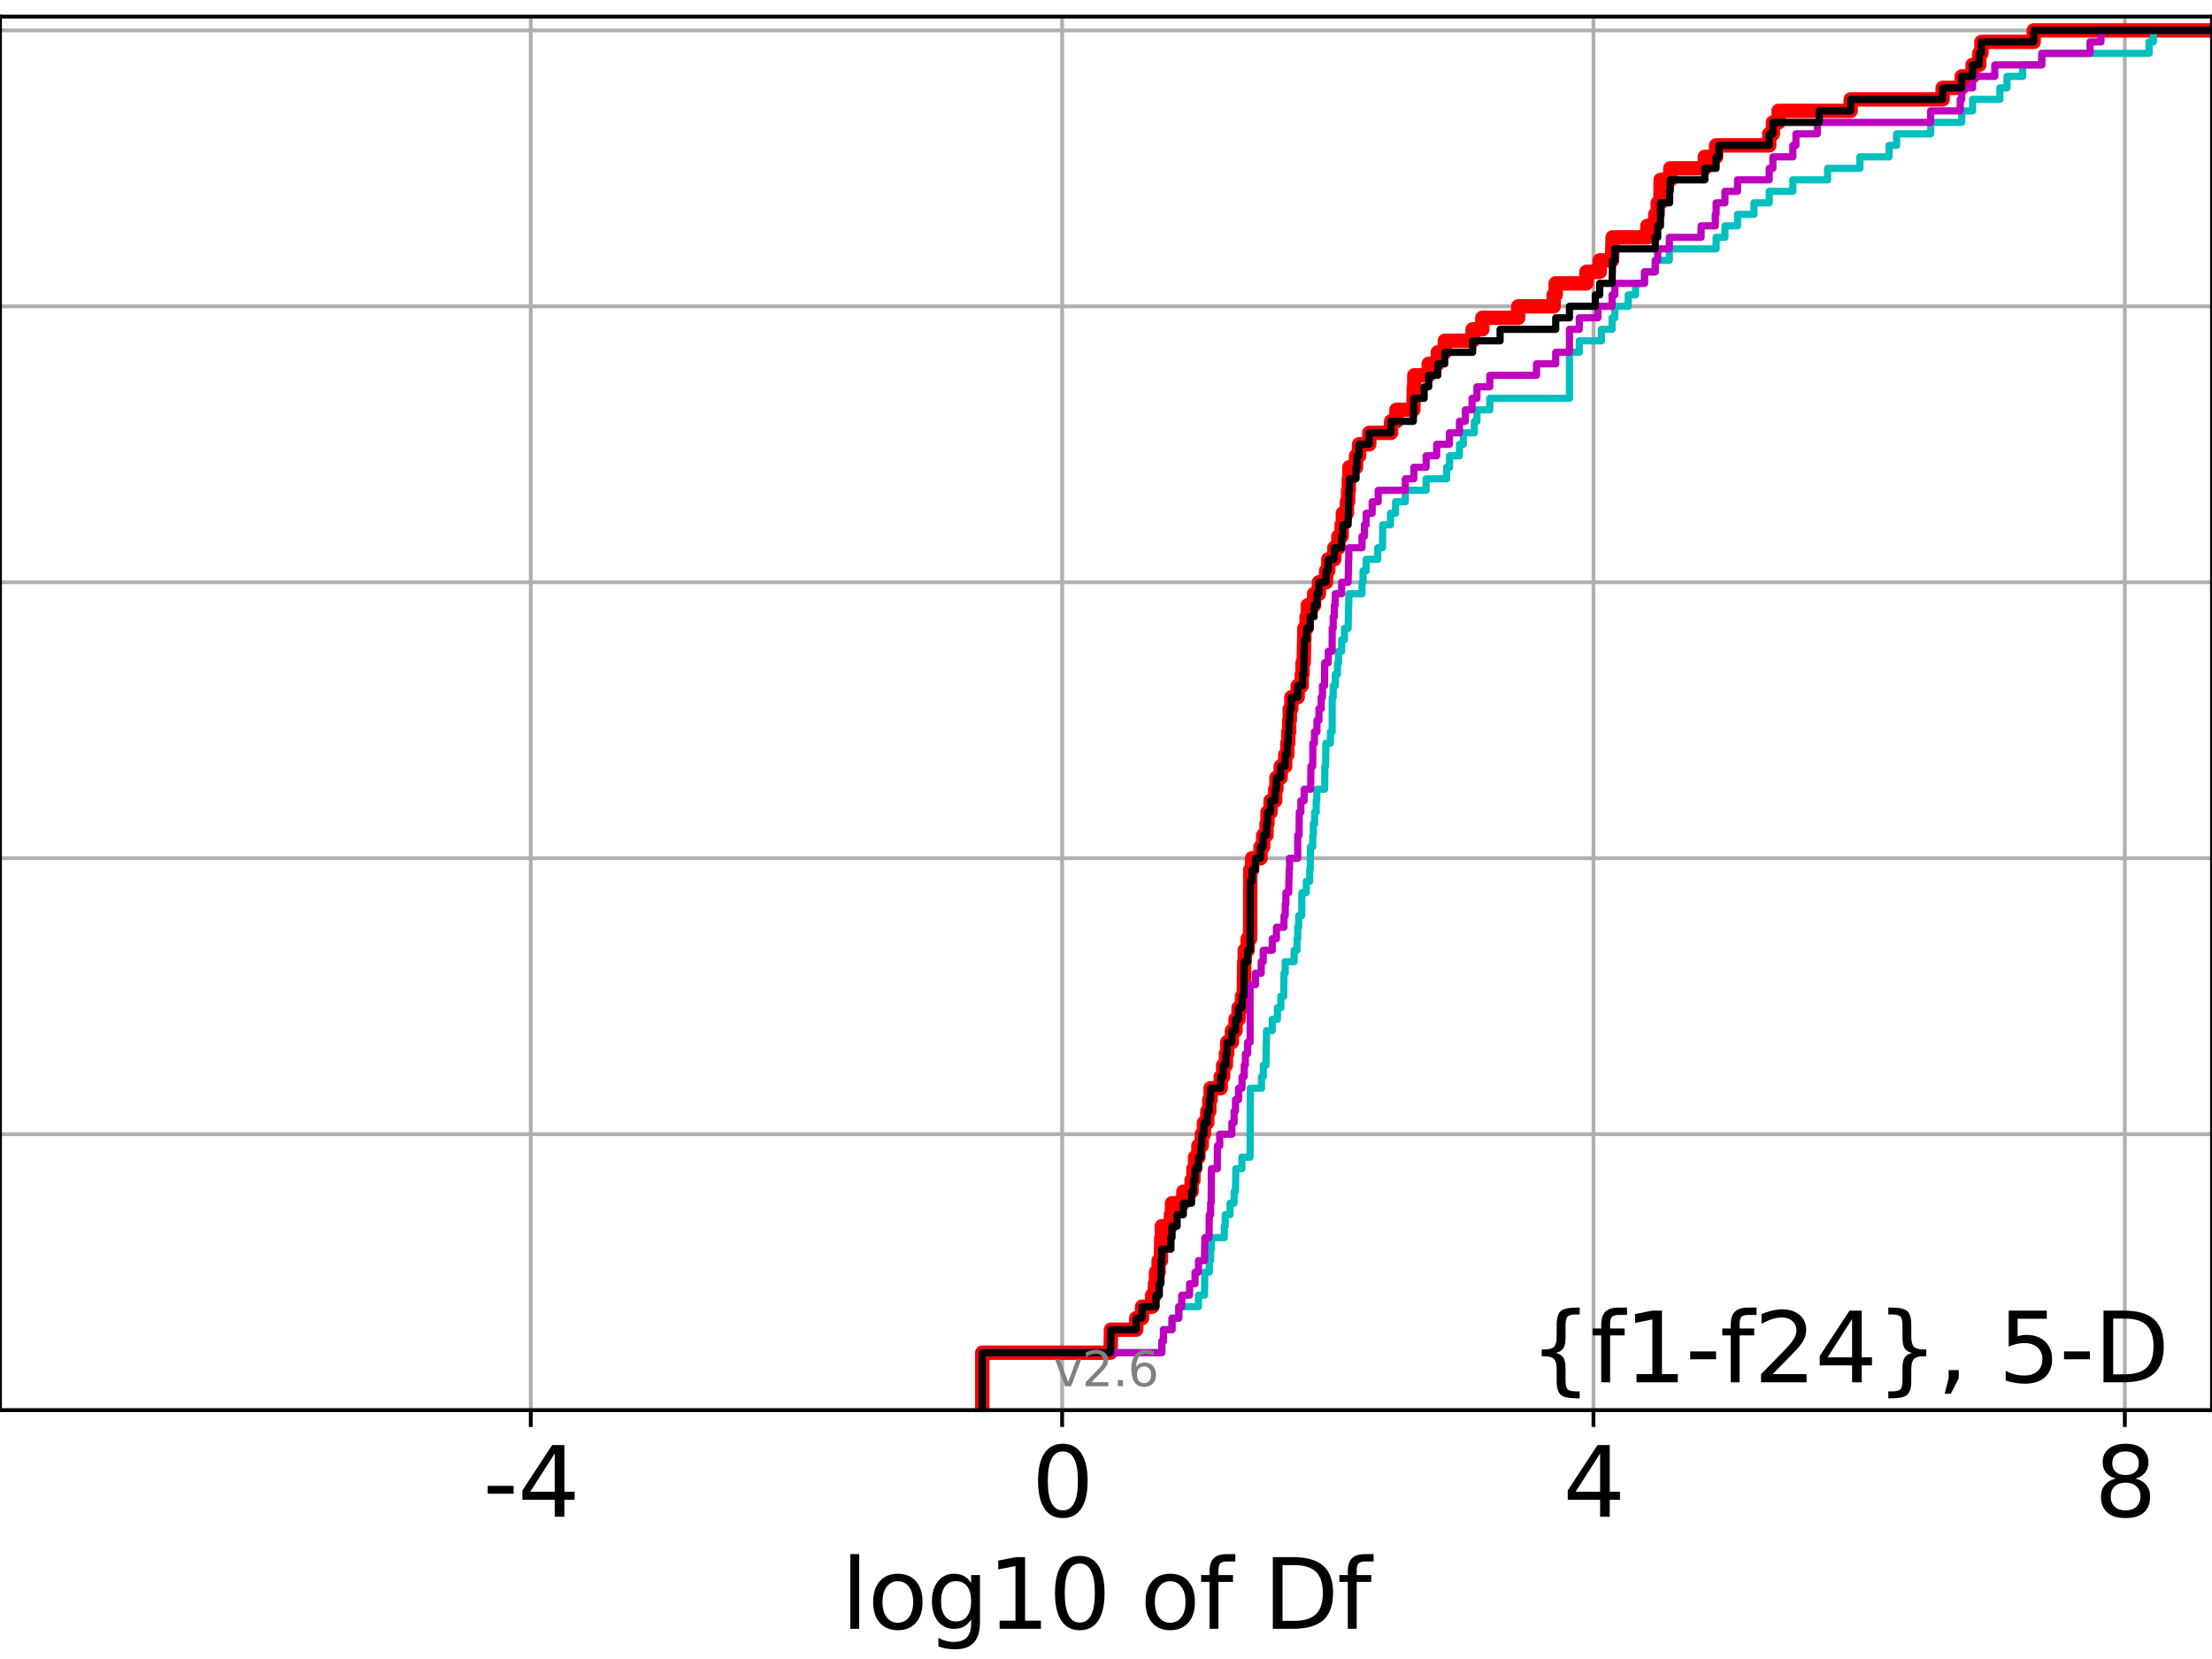 <?xml version="1.0" encoding="utf-8" standalone="no"?>
<!DOCTYPE svg PUBLIC "-//W3C//DTD SVG 1.1//EN"
  "http://www.w3.org/Graphics/SVG/1.1/DTD/svg11.dtd">
<svg xmlns:xlink="http://www.w3.org/1999/xlink" width="460.8pt" height="345.6pt" viewBox="0 0 460.8 345.6" xmlns="http://www.w3.org/2000/svg" version="1.1">
 <defs>
  <style type="text/css">*{stroke-linejoin: round; stroke-linecap: butt}</style>
 </defs>
 <g id="figure_1">
  <g id="patch_1">
   <path d="M 0 345.6 
L 460.8 345.6 
L 460.8 0 
L 0 0 
z
" style="fill: #ffffff"/>
  </g>
  <g id="axes_1">
   <g id="patch_2">
    <path d="M 0 293.76 
L 460.8 293.76 
L 460.8 3.456 
L 0 3.456 
z
" style="fill: #ffffff"/>
   </g>
   <g id="matplotlib.axis_1">
    <g id="xtick_1">
     <g id="line2d_1">
      <path d="M 110.571 293.76 
L 110.571 3.456 
" clip-path="url(#pf4bff3533f)" style="fill: none; stroke: #b0b0b0; stroke-width: 0.8; stroke-linecap: square"/>
     </g>
     <g id="line2d_2">
      <defs>
       <path id="mb6102399a2" d="M 0 0 
L 0 3.5 
" style="stroke: #000000; stroke-width: 0.8"/>
      </defs>
      <g>
       <use xlink:href="#mb6102399a2" x="110.571" y="293.76" style="stroke: #000000; stroke-width: 0.8"/>
      </g>
     </g>
     <g id="text_1">
      <!-- -4 -->
      <g transform="translate(100.601 315.957)scale(0.2 -0.2)">
       <defs>
        <path id="DejaVuSans-2d" d="M 313 2009 
L 1997 2009 
L 1997 1497 
L 313 1497 
L 313 2009 
z
" transform="scale(0.016)"/>
        <path id="DejaVuSans-34" d="M 2419 4116 
L 825 1625 
L 2419 1625 
L 2419 4116 
z
M 2253 4666 
L 3047 4666 
L 3047 1625 
L 3713 1625 
L 3713 1100 
L 3047 1100 
L 3047 0 
L 2419 0 
L 2419 1100 
L 313 1100 
L 313 1709 
L 2253 4666 
z
" transform="scale(0.016)"/>
       </defs>
       <use xlink:href="#DejaVuSans-2d"/>
       <use xlink:href="#DejaVuSans-34" x="36.084"/>
      </g>
     </g>
    </g>
    <g id="xtick_2">
     <g id="line2d_3">
      <path d="M 221.262 293.76 
L 221.262 3.456 
" clip-path="url(#pf4bff3533f)" style="fill: none; stroke: #b0b0b0; stroke-width: 0.8; stroke-linecap: square"/>
     </g>
     <g id="line2d_4">
      <g>
       <use xlink:href="#mb6102399a2" x="221.262" y="293.76" style="stroke: #000000; stroke-width: 0.8"/>
      </g>
     </g>
     <g id="text_2">
      <!-- 0 -->
      <g transform="translate(214.899 315.957)scale(0.2 -0.2)">
       <defs>
        <path id="DejaVuSans-30" d="M 2034 4250 
Q 1547 4250 1301 3770 
Q 1056 3291 1056 2328 
Q 1056 1369 1301 889 
Q 1547 409 2034 409 
Q 2525 409 2770 889 
Q 3016 1369 3016 2328 
Q 3016 3291 2770 3770 
Q 2525 4250 2034 4250 
z
M 2034 4750 
Q 2819 4750 3233 4129 
Q 3647 3509 3647 2328 
Q 3647 1150 3233 529 
Q 2819 -91 2034 -91 
Q 1250 -91 836 529 
Q 422 1150 422 2328 
Q 422 3509 836 4129 
Q 1250 4750 2034 4750 
z
" transform="scale(0.016)"/>
       </defs>
       <use xlink:href="#DejaVuSans-30"/>
      </g>
     </g>
    </g>
    <g id="xtick_3">
     <g id="line2d_5">
      <path d="M 331.952 293.76 
L 331.952 3.456 
" clip-path="url(#pf4bff3533f)" style="fill: none; stroke: #b0b0b0; stroke-width: 0.8; stroke-linecap: square"/>
     </g>
     <g id="line2d_6">
      <g>
       <use xlink:href="#mb6102399a2" x="331.952" y="293.76" style="stroke: #000000; stroke-width: 0.8"/>
      </g>
     </g>
     <g id="text_3">
      <!-- 4 -->
      <g transform="translate(325.59 315.957)scale(0.2 -0.2)">
       <use xlink:href="#DejaVuSans-34"/>
      </g>
     </g>
    </g>
    <g id="xtick_4">
     <g id="line2d_7">
      <path d="M 442.643 293.76 
L 442.643 3.456 
" clip-path="url(#pf4bff3533f)" style="fill: none; stroke: #b0b0b0; stroke-width: 0.8; stroke-linecap: square"/>
     </g>
     <g id="line2d_8">
      <g>
       <use xlink:href="#mb6102399a2" x="442.643" y="293.76" style="stroke: #000000; stroke-width: 0.8"/>
      </g>
     </g>
     <g id="text_4">
      <!-- 8 -->
      <g transform="translate(436.281 315.957)scale(0.2 -0.2)">
       <defs>
        <path id="DejaVuSans-38" d="M 2034 2216 
Q 1584 2216 1326 1975 
Q 1069 1734 1069 1313 
Q 1069 891 1326 650 
Q 1584 409 2034 409 
Q 2484 409 2743 651 
Q 3003 894 3003 1313 
Q 3003 1734 2745 1975 
Q 2488 2216 2034 2216 
z
M 1403 2484 
Q 997 2584 770 2862 
Q 544 3141 544 3541 
Q 544 4100 942 4425 
Q 1341 4750 2034 4750 
Q 2731 4750 3128 4425 
Q 3525 4100 3525 3541 
Q 3525 3141 3298 2862 
Q 3072 2584 2669 2484 
Q 3125 2378 3379 2068 
Q 3634 1759 3634 1313 
Q 3634 634 3220 271 
Q 2806 -91 2034 -91 
Q 1263 -91 848 271 
Q 434 634 434 1313 
Q 434 1759 690 2068 
Q 947 2378 1403 2484 
z
M 1172 3481 
Q 1172 3119 1398 2916 
Q 1625 2713 2034 2713 
Q 2441 2713 2670 2916 
Q 2900 3119 2900 3481 
Q 2900 3844 2670 4047 
Q 2441 4250 2034 4250 
Q 1625 4250 1398 4047 
Q 1172 3844 1172 3481 
z
" transform="scale(0.016)"/>
       </defs>
       <use xlink:href="#DejaVuSans-38"/>
      </g>
     </g>
    </g>
    <g id="text_5">
     <!-- log10 of Df -->
     <g transform="translate(175.214 339.313)scale(0.2 -0.2)">
      <defs>
       <path id="DejaVuSans-6c" d="M 603 4863 
L 1178 4863 
L 1178 0 
L 603 0 
L 603 4863 
z
" transform="scale(0.016)"/>
       <path id="DejaVuSans-6f" d="M 1959 3097 
Q 1497 3097 1228 2736 
Q 959 2375 959 1747 
Q 959 1119 1226 758 
Q 1494 397 1959 397 
Q 2419 397 2687 759 
Q 2956 1122 2956 1747 
Q 2956 2369 2687 2733 
Q 2419 3097 1959 3097 
z
M 1959 3584 
Q 2709 3584 3137 3096 
Q 3566 2609 3566 1747 
Q 3566 888 3137 398 
Q 2709 -91 1959 -91 
Q 1206 -91 779 398 
Q 353 888 353 1747 
Q 353 2609 779 3096 
Q 1206 3584 1959 3584 
z
" transform="scale(0.016)"/>
       <path id="DejaVuSans-67" d="M 2906 1791 
Q 2906 2416 2648 2759 
Q 2391 3103 1925 3103 
Q 1463 3103 1205 2759 
Q 947 2416 947 1791 
Q 947 1169 1205 825 
Q 1463 481 1925 481 
Q 2391 481 2648 825 
Q 2906 1169 2906 1791 
z
M 3481 434 
Q 3481 -459 3084 -895 
Q 2688 -1331 1869 -1331 
Q 1566 -1331 1297 -1286 
Q 1028 -1241 775 -1147 
L 775 -588 
Q 1028 -725 1275 -790 
Q 1522 -856 1778 -856 
Q 2344 -856 2625 -561 
Q 2906 -266 2906 331 
L 2906 616 
Q 2728 306 2450 153 
Q 2172 0 1784 0 
Q 1141 0 747 490 
Q 353 981 353 1791 
Q 353 2603 747 3093 
Q 1141 3584 1784 3584 
Q 2172 3584 2450 3431 
Q 2728 3278 2906 2969 
L 2906 3500 
L 3481 3500 
L 3481 434 
z
" transform="scale(0.016)"/>
       <path id="DejaVuSans-31" d="M 794 531 
L 1825 531 
L 1825 4091 
L 703 3866 
L 703 4441 
L 1819 4666 
L 2450 4666 
L 2450 531 
L 3481 531 
L 3481 0 
L 794 0 
L 794 531 
z
" transform="scale(0.016)"/>
       <path id="DejaVuSans-20" transform="scale(0.016)"/>
       <path id="DejaVuSans-66" d="M 2375 4863 
L 2375 4384 
L 1825 4384 
Q 1516 4384 1395 4259 
Q 1275 4134 1275 3809 
L 1275 3500 
L 2222 3500 
L 2222 3053 
L 1275 3053 
L 1275 0 
L 697 0 
L 697 3053 
L 147 3053 
L 147 3500 
L 697 3500 
L 697 3744 
Q 697 4328 969 4595 
Q 1241 4863 1831 4863 
L 2375 4863 
z
" transform="scale(0.016)"/>
       <path id="DejaVuSans-44" d="M 1259 4147 
L 1259 519 
L 2022 519 
Q 2988 519 3436 956 
Q 3884 1394 3884 2338 
Q 3884 3275 3436 3711 
Q 2988 4147 2022 4147 
L 1259 4147 
z
M 628 4666 
L 1925 4666 
Q 3281 4666 3915 4102 
Q 4550 3538 4550 2338 
Q 4550 1131 3912 565 
Q 3275 0 1925 0 
L 628 0 
L 628 4666 
z
" transform="scale(0.016)"/>
      </defs>
      <use xlink:href="#DejaVuSans-6c"/>
      <use xlink:href="#DejaVuSans-6f" x="27.783"/>
      <use xlink:href="#DejaVuSans-67" x="88.965"/>
      <use xlink:href="#DejaVuSans-31" x="152.441"/>
      <use xlink:href="#DejaVuSans-30" x="216.064"/>
      <use xlink:href="#DejaVuSans-20" x="279.688"/>
      <use xlink:href="#DejaVuSans-6f" x="311.475"/>
      <use xlink:href="#DejaVuSans-66" x="372.656"/>
      <use xlink:href="#DejaVuSans-20" x="407.861"/>
      <use xlink:href="#DejaVuSans-44" x="439.648"/>
      <use xlink:href="#DejaVuSans-66" x="516.65"/>
     </g>
    </g>
   </g>
   <g id="matplotlib.axis_2">
    <g id="ytick_1">
     <g id="line2d_9">
      <path d="M 0 293.76 
L 460.8 293.76 
" clip-path="url(#pf4bff3533f)" style="fill: none; stroke: #b0b0b0; stroke-width: 0.8; stroke-linecap: square"/>
     </g>
     <g id="line2d_10">
      <defs>
       <path id="m02ae1fd556" d="M 0 0 
L -3.5 0 
" style="stroke: #000000; stroke-width: 0.8"/>
      </defs>
      <g>
       <use xlink:href="#m02ae1fd556" x="0" y="293.76" style="stroke: #000000; stroke-width: 0.8"/>
      </g>
     </g>
    </g>
    <g id="ytick_2">
     <g id="line2d_11">
      <path d="M 0 236.274 
L 460.8 236.274 
" clip-path="url(#pf4bff3533f)" style="fill: none; stroke: #b0b0b0; stroke-width: 0.8; stroke-linecap: square"/>
     </g>
     <g id="line2d_12">
      <g>
       <use xlink:href="#m02ae1fd556" x="0" y="236.274" style="stroke: #000000; stroke-width: 0.8"/>
      </g>
     </g>
    </g>
    <g id="ytick_3">
     <g id="line2d_13">
      <path d="M 0 178.788 
L 460.8 178.788 
" clip-path="url(#pf4bff3533f)" style="fill: none; stroke: #b0b0b0; stroke-width: 0.8; stroke-linecap: square"/>
     </g>
     <g id="line2d_14">
      <g>
       <use xlink:href="#m02ae1fd556" x="0" y="178.788" style="stroke: #000000; stroke-width: 0.8"/>
      </g>
     </g>
    </g>
    <g id="ytick_4">
     <g id="line2d_15">
      <path d="M 0 121.302 
L 460.8 121.302 
" clip-path="url(#pf4bff3533f)" style="fill: none; stroke: #b0b0b0; stroke-width: 0.8; stroke-linecap: square"/>
     </g>
     <g id="line2d_16">
      <g>
       <use xlink:href="#m02ae1fd556" x="0" y="121.302" style="stroke: #000000; stroke-width: 0.8"/>
      </g>
     </g>
    </g>
    <g id="ytick_5">
     <g id="line2d_17">
      <path d="M 0 63.816 
L 460.8 63.816 
" clip-path="url(#pf4bff3533f)" style="fill: none; stroke: #b0b0b0; stroke-width: 0.8; stroke-linecap: square"/>
     </g>
     <g id="line2d_18">
      <g>
       <use xlink:href="#m02ae1fd556" x="0" y="63.816" style="stroke: #000000; stroke-width: 0.8"/>
      </g>
     </g>
    </g>
    <g id="ytick_6">
     <g id="line2d_19">
      <path d="M 0 6.33 
L 460.8 6.33 
" clip-path="url(#pf4bff3533f)" style="fill: none; stroke: #b0b0b0; stroke-width: 0.8; stroke-linecap: square"/>
     </g>
     <g id="line2d_20">
      <g>
       <use xlink:href="#m02ae1fd556" x="0" y="6.33" style="stroke: #000000; stroke-width: 0.8"/>
      </g>
     </g>
    </g>
   </g>
   <g id="line2d_21">
    <path d="M 204.619 293.76 
L 204.619 281.784 
L 231.35 281.784 
L 231.44 276.993 
L 236.703 276.993 
L 236.703 274.598 
L 237.911 274.598 
L 237.911 272.203 
L 240.03 272.203 
L 240.03 269.808 
L 240.599 269.808 
L 240.599 267.412 
L 240.809 267.412 
L 240.809 265.017 
L 241.358 265.017 
L 241.358 262.622 
L 241.838 262.622 
L 241.91 257.831 
L 242.033 257.831 
L 242.033 255.436 
L 243.925 255.436 
L 243.925 253.041 
L 244.152 253.041 
L 244.152 250.646 
L 246.512 250.646 
L 246.512 248.25 
L 248.221 248.25 
L 248.221 245.855 
L 248.61 245.855 
L 248.61 243.46 
L 248.951 243.46 
L 248.951 241.065 
L 249.655 241.065 
L 249.655 238.669 
L 250.343 238.669 
L 250.343 236.274 
L 250.8 236.274 
L 250.8 233.879 
L 251.498 233.879 
L 251.498 231.484 
L 251.924 231.484 
L 251.924 229.088 
L 252.193 229.088 
L 252.193 226.693 
L 254.301 226.693 
L 254.301 224.298 
L 254.804 224.298 
L 254.804 221.903 
L 255.388 221.903 
L 255.388 219.507 
L 255.641 219.507 
L 255.641 217.112 
L 256.624 217.112 
L 256.624 214.717 
L 257.379 214.717 
L 257.379 212.322 
L 258.014 212.322 
L 258.014 209.926 
L 258.732 209.926 
L 258.732 207.531 
L 259.097 207.531 
L 259.195 200.345 
L 259.301 200.345 
L 259.301 197.95 
L 259.904 197.95 
L 259.904 195.555 
L 260.418 195.555 
L 260.465 181.183 
L 260.848 181.183 
L 260.848 178.788 
L 262.591 178.788 
L 262.591 176.393 
L 263.149 176.393 
L 263.149 173.998 
L 263.832 173.998 
L 263.832 171.602 
L 264.041 171.602 
L 264.041 169.207 
L 264.684 169.207 
L 264.684 166.812 
L 265.648 166.812 
L 265.648 164.417 
L 265.904 164.417 
L 265.904 162.021 
L 266.799 162.021 
L 266.799 159.626 
L 267.734 159.626 
L 267.734 157.231 
L 268.173 157.231 
L 268.173 154.836 
L 268.374 154.836 
L 268.374 152.44 
L 268.557 152.44 
L 268.557 150.045 
L 268.687 150.045 
L 268.687 147.65 
L 269.011 147.65 
L 269.011 145.255 
L 270.333 145.255 
L 270.333 142.859 
L 271.18 142.859 
L 271.18 140.464 
L 271.35 140.464 
L 271.35 138.069 
L 271.584 138.069 
L 271.668 133.278 
L 271.721 133.278 
L 271.721 130.883 
L 272.184 130.883 
L 272.184 128.488 
L 272.444 128.488 
L 272.444 126.093 
L 273.752 126.093 
L 273.752 123.697 
L 274.76 123.697 
L 274.76 121.302 
L 276.239 121.302 
L 276.239 118.907 
L 276.7 118.907 
L 276.7 116.512 
L 277.967 116.512 
L 277.967 114.116 
L 278.814 114.116 
L 278.814 111.721 
L 279.488 111.721 
L 279.488 109.326 
L 279.738 109.326 
L 279.738 106.931 
L 280.587 106.931 
L 280.587 104.535 
L 280.833 104.535 
L 280.833 102.14 
L 280.981 102.14 
L 280.981 99.745 
L 281.101 99.745 
L 281.101 97.35 
L 282.487 97.35 
L 282.487 94.954 
L 283.117 94.954 
L 283.117 92.559 
L 285.244 92.559 
L 285.244 90.164 
L 289.787 90.164 
L 289.787 87.769 
L 290.907 87.769 
L 290.907 85.373 
L 294.423 85.373 
L 294.533 80.583 
L 294.621 80.583 
L 294.621 78.188 
L 297.629 78.188 
L 297.629 75.792 
L 299.516 75.792 
L 299.516 73.397 
L 300.979 73.397 
L 300.979 71.002 
L 306.777 71.002 
L 306.777 68.607 
L 308.794 68.607 
L 308.794 66.211 
L 316.271 66.211 
L 316.271 63.816 
L 323.659 63.816 
L 323.659 61.421 
L 324.086 61.421 
L 324.086 59.026 
L 330.484 59.026 
L 330.484 56.63 
L 333.257 56.63 
L 333.257 54.235 
L 335.822 54.235 
L 335.931 49.445 
L 343.179 49.445 
L 343.179 47.05 
L 344.822 47.05 
L 344.822 44.654 
L 345.33 44.654 
L 345.33 42.259 
L 345.903 42.259 
L 345.932 37.469 
L 347.95 37.469 
L 347.95 35.073 
L 355.149 35.073 
L 355.149 32.678 
L 357.498 32.678 
L 357.498 30.283 
L 368.561 30.283 
L 368.561 27.888 
L 369.328 27.888 
L 369.328 25.492 
L 370.511 25.492 
L 370.511 23.097 
L 385.527 23.097 
L 385.527 20.702 
L 404.693 20.702 
L 404.693 18.307 
L 408.663 18.307 
L 408.663 15.911 
L 410.922 15.911 
L 410.922 13.516 
L 412.305 13.516 
L 412.305 11.121 
L 412.774 11.121 
L 412.774 8.726 
L 423.666 8.726 
L 423.666 6.33 
L 423.666 6.33 
L 460.8 6.33 
L 460.8 6.33 
" clip-path="url(#pf4bff3533f)" style="fill: none; stroke: #ff0000; stroke-width: 3; stroke-linecap: square"/>
   </g>
   <g id="line2d_22">
    <path d="M 204.619 293.76 
L 204.619 281.784 
L 242.033 281.784 
L 242.033 279.389 
L 242.368 279.389 
L 242.368 276.993 
L 244.152 276.993 
L 244.152 274.598 
L 245.563 274.598 
L 245.563 272.203 
L 249.661 272.203 
L 249.661 269.808 
L 250.913 269.808 
L 250.992 265.017 
L 251.924 265.017 
L 251.924 262.622 
L 252.193 262.622 
L 252.193 260.227 
L 252.365 260.227 
L 252.365 257.831 
L 255.038 257.831 
L 255.038 255.436 
L 255.233 255.436 
L 255.233 253.041 
L 256.251 253.041 
L 256.251 250.646 
L 257.088 250.646 
L 257.088 248.25 
L 257.379 248.25 
L 257.442 243.46 
L 258.715 243.46 
L 258.715 241.065 
L 260.418 241.065 
L 260.46 226.693 
L 262.797 226.693 
L 262.797 224.298 
L 263.168 224.298 
L 263.168 221.903 
L 263.721 221.903 
L 263.785 217.112 
L 263.833 217.112 
L 263.833 214.717 
L 265.034 214.717 
L 265.034 212.322 
L 266.115 212.322 
L 266.115 209.926 
L 266.826 209.926 
L 266.826 207.531 
L 267.43 207.531 
L 267.477 202.741 
L 267.734 202.741 
L 267.734 200.345 
L 269.59 200.345 
L 269.59 197.95 
L 270.196 197.95 
L 270.196 195.555 
L 270.338 195.555 
L 270.338 193.16 
L 270.526 193.16 
L 270.526 190.764 
L 271.179 190.764 
L 271.195 185.974 
L 272.122 185.974 
L 272.122 183.579 
L 272.825 183.579 
L 272.825 181.183 
L 272.943 181.183 
L 273.01 176.393 
L 273.464 176.393 
L 273.464 173.998 
L 273.598 173.998 
L 273.598 171.602 
L 273.858 171.602 
L 273.858 169.207 
L 274.183 169.207 
L 274.183 166.812 
L 274.325 166.812 
L 274.325 164.417 
L 275.953 164.417 
L 275.996 159.626 
L 276.154 159.626 
L 276.21 154.836 
L 277.155 154.836 
L 277.155 152.44 
L 277.512 152.44 
L 277.518 145.255 
L 277.727 145.255 
L 277.727 142.859 
L 278.176 142.859 
L 278.176 140.464 
L 278.616 140.464 
L 278.616 138.069 
L 278.855 138.069 
L 278.855 135.674 
L 279.488 135.674 
L 279.488 133.278 
L 280.073 133.278 
L 280.073 130.883 
L 280.833 130.883 
L 280.943 126.093 
L 280.981 126.093 
L 280.981 123.697 
L 283.731 123.697 
L 283.731 121.302 
L 283.951 121.302 
L 283.951 118.907 
L 284.595 118.907 
L 284.595 116.512 
L 287.009 116.512 
L 287.009 114.116 
L 288.002 114.116 
L 288.043 109.326 
L 289.665 109.326 
L 289.665 106.931 
L 290.719 106.931 
L 290.719 104.535 
L 292.756 104.535 
L 292.756 102.14 
L 297.084 102.14 
L 297.084 99.745 
L 301.364 99.745 
L 301.364 97.35 
L 301.969 97.35 
L 301.969 94.954 
L 304.032 94.954 
L 304.032 92.559 
L 304.845 92.559 
L 304.845 90.164 
L 307.128 90.164 
L 307.128 87.769 
L 307.68 87.769 
L 307.68 85.373 
L 310.356 85.373 
L 310.356 82.978 
L 326.945 82.978 
L 326.945 73.397 
L 328.994 73.397 
L 328.994 71.002 
L 333.6 71.002 
L 333.6 68.607 
L 335.822 68.607 
L 335.822 66.211 
L 336.406 66.211 
L 336.406 63.816 
L 339.187 63.816 
L 339.187 61.421 
L 340.721 61.421 
L 340.721 59.026 
L 342.584 59.026 
L 342.584 56.63 
L 344.822 56.63 
L 344.822 54.235 
L 347.753 54.235 
L 347.753 51.84 
L 357.498 51.84 
L 357.498 49.445 
L 359.335 49.445 
L 359.335 47.05 
L 361.963 47.05 
L 361.963 44.654 
L 365.383 44.654 
L 365.383 42.259 
L 368.561 42.259 
L 368.561 39.864 
L 373.483 39.864 
L 373.483 37.469 
L 380.723 37.469 
L 380.723 35.073 
L 387.458 35.073 
L 387.458 32.678 
L 393.542 32.678 
L 393.542 30.283 
L 395.096 30.283 
L 395.096 27.888 
L 402.188 27.888 
L 402.188 25.492 
L 408.663 25.492 
L 408.663 23.097 
L 410.922 23.097 
L 410.922 20.702 
L 416.613 20.702 
L 416.613 18.307 
L 418.099 18.307 
L 418.099 15.911 
L 421.366 15.911 
L 421.366 13.516 
L 425.348 13.516 
L 425.348 11.121 
L 447.697 11.121 
L 447.697 8.726 
L 448.601 8.726 
L 448.601 6.33 
L 448.601 6.33 
L 460.8 6.33 
L 460.8 6.33 
" clip-path="url(#pf4bff3533f)" style="fill: none; stroke: #00bfbf; stroke-width: 1.5; stroke-linecap: square"/>
   </g>
   <g id="line2d_23">
    <path d="M 204.619 293.76 
L 204.619 281.784 
L 242.033 281.784 
L 242.033 279.389 
L 242.368 279.389 
L 242.368 276.993 
L 244.152 276.993 
L 244.152 274.598 
L 245.563 274.598 
L 245.563 272.203 
L 246.178 272.203 
L 246.178 269.808 
L 247.816 269.808 
L 247.816 267.412 
L 248.951 267.412 
L 248.951 265.017 
L 249.661 265.017 
L 249.661 262.622 
L 250.913 262.622 
L 250.992 257.831 
L 251.852 257.831 
L 251.924 253.041 
L 252.193 253.041 
L 252.193 250.646 
L 252.305 250.646 
L 252.365 243.46 
L 253.589 243.46 
L 253.613 238.669 
L 254.096 238.669 
L 254.096 236.274 
L 256.624 236.274 
L 256.624 233.879 
L 257.088 233.879 
L 257.088 231.484 
L 257.379 231.484 
L 257.379 229.088 
L 258.014 229.088 
L 258.014 226.693 
L 258.732 226.693 
L 258.732 224.298 
L 259.195 224.298 
L 259.195 221.903 
L 259.434 221.903 
L 259.434 219.507 
L 259.904 219.507 
L 259.904 217.112 
L 260.418 217.112 
L 260.418 205.136 
L 261.532 205.136 
L 261.532 202.741 
L 262.742 202.741 
L 262.742 200.345 
L 263.149 200.345 
L 263.149 197.95 
L 265.034 197.95 
L 265.034 195.555 
L 265.904 195.555 
L 265.904 193.16 
L 267.477 193.16 
L 267.477 190.764 
L 267.734 190.764 
L 267.734 188.369 
L 267.87 188.369 
L 267.87 185.974 
L 268.45 185.974 
L 268.557 181.183 
L 268.635 181.183 
L 268.635 178.788 
L 270.333 178.788 
L 270.338 173.998 
L 270.621 173.998 
L 270.658 169.207 
L 270.992 169.207 
L 270.992 166.812 
L 271.676 166.812 
L 271.676 164.417 
L 273.035 164.417 
L 273.092 159.626 
L 273.464 159.626 
L 273.501 154.836 
L 273.824 154.836 
L 273.824 152.44 
L 274.346 152.44 
L 274.346 150.045 
L 274.758 150.045 
L 274.758 147.65 
L 275.234 147.65 
L 275.234 145.255 
L 275.495 145.255 
L 275.495 142.859 
L 275.934 142.859 
L 275.953 138.069 
L 276.7 138.069 
L 276.7 135.674 
L 277.512 135.674 
L 277.518 130.883 
L 277.727 130.883 
L 277.727 128.488 
L 277.967 128.488 
L 277.967 126.093 
L 278.149 126.093 
L 278.149 123.697 
L 279.488 123.697 
L 279.488 121.302 
L 280.833 121.302 
L 280.943 116.512 
L 280.981 116.512 
L 280.981 114.116 
L 283.731 114.116 
L 283.731 111.721 
L 284.234 111.721 
L 284.234 109.326 
L 284.595 109.326 
L 284.595 106.931 
L 285.846 106.931 
L 285.846 104.535 
L 287.101 104.535 
L 287.101 102.14 
L 292.756 102.14 
L 292.756 99.745 
L 294.533 99.745 
L 294.533 97.35 
L 297.084 97.35 
L 297.084 94.954 
L 299.29 94.954 
L 299.29 92.559 
L 301.938 92.559 
L 301.938 90.164 
L 304.032 90.164 
L 304.032 87.769 
L 305.263 87.769 
L 305.263 85.373 
L 306.655 85.373 
L 306.655 82.978 
L 307.68 82.978 
L 307.68 80.583 
L 310.356 80.583 
L 310.356 78.188 
L 320.085 78.188 
L 320.085 75.792 
L 324.086 75.792 
L 324.086 73.397 
L 326.945 73.397 
L 326.945 68.607 
L 328.994 68.607 
L 328.994 66.211 
L 332.879 66.211 
L 332.879 63.816 
L 335.822 63.816 
L 335.822 61.421 
L 336.406 61.421 
L 336.406 59.026 
L 342.584 59.026 
L 342.584 56.63 
L 344.822 56.63 
L 344.822 54.235 
L 345.33 54.235 
L 345.33 51.84 
L 347.753 51.84 
L 347.753 49.445 
L 354.369 49.445 
L 354.369 47.05 
L 357.326 47.05 
L 357.326 44.654 
L 357.498 44.654 
L 357.498 42.259 
L 359.335 42.259 
L 359.335 39.864 
L 361.963 39.864 
L 361.963 37.469 
L 368.561 37.469 
L 368.561 35.073 
L 369.328 35.073 
L 369.328 32.678 
L 373.483 32.678 
L 373.483 30.283 
L 374.129 30.283 
L 374.129 27.888 
L 378.582 27.888 
L 378.582 25.492 
L 402.188 25.492 
L 402.188 23.097 
L 408.352 23.097 
L 408.352 20.702 
L 408.663 20.702 
L 408.663 18.307 
L 410.922 18.307 
L 410.922 15.911 
L 415.546 15.911 
L 415.546 13.516 
L 425.348 13.516 
L 425.348 11.121 
L 435.395 11.121 
L 435.395 8.726 
L 437.663 8.726 
L 437.663 6.33 
L 437.663 6.33 
L 460.8 6.33 
L 460.8 6.33 
" clip-path="url(#pf4bff3533f)" style="fill: none; stroke: #bf00bf; stroke-width: 1.5; stroke-linecap: square"/>
   </g>
   <g id="line2d_24">
    <path d="M 204.619 293.76 
L 204.619 281.784 
L 231.35 281.784 
L 231.44 276.993 
L 236.703 276.993 
L 236.703 274.598 
L 237.911 274.598 
L 237.911 272.203 
L 240.809 272.203 
L 240.809 269.808 
L 241.51 269.808 
L 241.51 267.412 
L 241.838 267.412 
L 241.91 262.622 
L 242.033 262.622 
L 242.033 260.227 
L 243.925 260.227 
L 243.925 257.831 
L 244.152 257.831 
L 244.152 255.436 
L 245.215 255.436 
L 245.215 253.041 
L 246.512 253.041 
L 246.512 250.646 
L 248.221 250.646 
L 248.221 248.25 
L 248.61 248.25 
L 248.61 245.855 
L 248.951 245.855 
L 248.951 243.46 
L 249.655 243.46 
L 249.655 241.065 
L 250.189 241.065 
L 250.189 238.669 
L 250.343 238.669 
L 250.343 236.274 
L 250.8 236.274 
L 250.8 233.879 
L 251.498 233.879 
L 251.498 231.484 
L 251.924 231.484 
L 251.924 229.088 
L 252.193 229.088 
L 252.193 226.693 
L 254.301 226.693 
L 254.301 224.298 
L 254.804 224.298 
L 254.804 221.903 
L 255.388 221.903 
L 255.388 219.507 
L 255.641 219.507 
L 255.641 217.112 
L 256.624 217.112 
L 256.624 214.717 
L 257.379 214.717 
L 257.379 212.322 
L 258.014 212.322 
L 258.014 209.926 
L 258.732 209.926 
L 258.732 207.531 
L 259.097 207.531 
L 259.195 200.345 
L 259.904 200.345 
L 259.904 197.95 
L 260.418 197.95 
L 260.465 183.579 
L 260.848 183.579 
L 260.848 181.183 
L 261.532 181.183 
L 261.532 178.788 
L 262.591 178.788 
L 262.591 176.393 
L 263.149 176.393 
L 263.149 173.998 
L 263.832 173.998 
L 263.832 171.602 
L 264.041 171.602 
L 264.041 169.207 
L 264.684 169.207 
L 264.684 166.812 
L 265.648 166.812 
L 265.648 164.417 
L 265.904 164.417 
L 265.904 162.021 
L 266.799 162.021 
L 266.799 159.626 
L 267.734 159.626 
L 267.734 157.231 
L 268.173 157.231 
L 268.173 154.836 
L 268.374 154.836 
L 268.374 152.44 
L 268.557 152.44 
L 268.557 150.045 
L 268.687 150.045 
L 268.687 147.65 
L 269.011 147.65 
L 269.011 145.255 
L 270.333 145.255 
L 270.333 142.859 
L 271.35 142.859 
L 271.35 140.464 
L 271.584 140.464 
L 271.668 135.674 
L 271.721 135.674 
L 271.721 133.278 
L 272.184 133.278 
L 272.184 130.883 
L 272.932 130.883 
L 272.932 128.488 
L 273.752 128.488 
L 273.752 126.093 
L 274.346 126.093 
L 274.346 123.697 
L 274.76 123.697 
L 274.76 121.302 
L 276.239 121.302 
L 276.239 118.907 
L 276.7 118.907 
L 276.7 116.512 
L 277.967 116.512 
L 277.967 114.116 
L 279.488 114.116 
L 279.488 111.721 
L 279.738 111.721 
L 279.738 109.326 
L 280.833 109.326 
L 280.943 104.535 
L 280.981 104.535 
L 280.981 102.14 
L 281.101 102.14 
L 281.101 99.745 
L 282.487 99.745 
L 282.487 97.35 
L 282.676 97.35 
L 282.676 94.954 
L 283.117 94.954 
L 283.117 92.559 
L 285.244 92.559 
L 285.244 90.164 
L 289.787 90.164 
L 289.787 87.769 
L 294.423 87.769 
L 294.533 82.978 
L 296.68 82.978 
L 296.68 80.583 
L 297.629 80.583 
L 297.629 78.188 
L 299.516 78.188 
L 299.516 75.792 
L 300.979 75.792 
L 300.979 73.397 
L 306.777 73.397 
L 306.777 71.002 
L 312.496 71.002 
L 312.496 68.607 
L 324.086 68.607 
L 324.086 66.211 
L 326.945 66.211 
L 326.945 63.816 
L 332.333 63.816 
L 332.333 61.421 
L 333.257 61.421 
L 333.257 59.026 
L 335.822 59.026 
L 335.931 54.235 
L 336.406 54.235 
L 336.406 51.84 
L 344.822 51.84 
L 344.822 49.445 
L 345.33 49.445 
L 345.33 47.05 
L 345.903 47.05 
L 345.932 42.259 
L 347.808 42.259 
L 347.808 39.864 
L 347.95 39.864 
L 347.95 37.469 
L 355.149 37.469 
L 355.149 35.073 
L 357.498 35.073 
L 357.498 32.678 
L 358.093 32.678 
L 358.093 30.283 
L 368.561 30.283 
L 368.561 27.888 
L 369.328 27.888 
L 369.328 25.492 
L 378.986 25.492 
L 378.986 23.097 
L 385.527 23.097 
L 385.527 20.702 
L 404.693 20.702 
L 404.693 18.307 
L 408.663 18.307 
L 408.663 15.911 
L 410.922 15.911 
L 410.922 13.516 
L 412.305 13.516 
L 412.305 11.121 
L 412.774 11.121 
L 412.774 8.726 
L 423.666 8.726 
L 423.666 6.33 
L 423.666 6.33 
L 460.8 6.33 
L 460.8 6.33 
" clip-path="url(#pf4bff3533f)" style="fill: none; stroke: #000000; stroke-width: 1.5; stroke-linecap: square"/>
   </g>
   <g id="patch_3">
    <path d="M 0 293.76 
L 0 3.456 
" style="fill: none; stroke: #000000; stroke-width: 0.8; stroke-linejoin: miter; stroke-linecap: square"/>
   </g>
   <g id="patch_4">
    <path d="M 460.8 293.76 
L 460.8 3.456 
" style="fill: none; stroke: #000000; stroke-width: 0.8; stroke-linejoin: miter; stroke-linecap: square"/>
   </g>
   <g id="patch_5">
    <path d="M 0 293.76 
L 460.8 293.76 
" style="fill: none; stroke: #000000; stroke-width: 0.8; stroke-linejoin: miter; stroke-linecap: square"/>
   </g>
   <g id="patch_6">
    <path d="M 0 3.456 
L 460.8 3.456 
" style="fill: none; stroke: #000000; stroke-width: 0.8; stroke-linejoin: miter; stroke-linecap: square"/>
   </g>
   <g id="text_6">
    <!-- {f1-f24}, 5-D -->
    <g transform="translate(318.609 287.954)scale(0.2 -0.2)">
     <defs>
      <path id="DejaVuSans-7b" d="M 3272 -594 
L 3272 -1044 
L 3078 -1044 
Q 2300 -1044 2036 -812 
Q 1772 -581 1772 109 
L 1772 856 
Q 1772 1328 1603 1509 
Q 1434 1691 991 1691 
L 800 1691 
L 800 2138 
L 991 2138 
Q 1438 2138 1605 2317 
Q 1772 2497 1772 2963 
L 1772 3713 
Q 1772 4403 2036 4633 
Q 2300 4863 3078 4863 
L 3272 4863 
L 3272 4416 
L 3059 4416 
Q 2619 4416 2484 4278 
Q 2350 4141 2350 3700 
L 2350 2925 
Q 2350 2434 2208 2212 
Q 2066 1991 1722 1913 
Q 2069 1828 2209 1606 
Q 2350 1384 2350 897 
L 2350 122 
Q 2350 -319 2484 -456 
Q 2619 -594 3059 -594 
L 3272 -594 
z
" transform="scale(0.016)"/>
      <path id="DejaVuSans-32" d="M 1228 531 
L 3431 531 
L 3431 0 
L 469 0 
L 469 531 
Q 828 903 1448 1529 
Q 2069 2156 2228 2338 
Q 2531 2678 2651 2914 
Q 2772 3150 2772 3378 
Q 2772 3750 2511 3984 
Q 2250 4219 1831 4219 
Q 1534 4219 1204 4116 
Q 875 4013 500 3803 
L 500 4441 
Q 881 4594 1212 4672 
Q 1544 4750 1819 4750 
Q 2544 4750 2975 4387 
Q 3406 4025 3406 3419 
Q 3406 3131 3298 2873 
Q 3191 2616 2906 2266 
Q 2828 2175 2409 1742 
Q 1991 1309 1228 531 
z
" transform="scale(0.016)"/>
      <path id="DejaVuSans-7d" d="M 800 -594 
L 1019 -594 
Q 1456 -594 1589 -459 
Q 1722 -325 1722 122 
L 1722 897 
Q 1722 1384 1862 1606 
Q 2003 1828 2350 1913 
Q 2003 1991 1862 2212 
Q 1722 2434 1722 2925 
L 1722 3700 
Q 1722 4144 1589 4280 
Q 1456 4416 1019 4416 
L 800 4416 
L 800 4863 
L 997 4863 
Q 1775 4863 2036 4633 
Q 2297 4403 2297 3713 
L 2297 2963 
Q 2297 2497 2465 2317 
Q 2634 2138 3078 2138 
L 3272 2138 
L 3272 1691 
L 3078 1691 
Q 2634 1691 2465 1509 
Q 2297 1328 2297 856 
L 2297 109 
Q 2297 -581 2036 -812 
Q 1775 -1044 997 -1044 
L 800 -1044 
L 800 -594 
z
" transform="scale(0.016)"/>
      <path id="DejaVuSans-2c" d="M 750 794 
L 1409 794 
L 1409 256 
L 897 -744 
L 494 -744 
L 750 256 
L 750 794 
z
" transform="scale(0.016)"/>
      <path id="DejaVuSans-35" d="M 691 4666 
L 3169 4666 
L 3169 4134 
L 1269 4134 
L 1269 2991 
Q 1406 3038 1543 3061 
Q 1681 3084 1819 3084 
Q 2600 3084 3056 2656 
Q 3513 2228 3513 1497 
Q 3513 744 3044 326 
Q 2575 -91 1722 -91 
Q 1428 -91 1123 -41 
Q 819 9 494 109 
L 494 744 
Q 775 591 1075 516 
Q 1375 441 1709 441 
Q 2250 441 2565 725 
Q 2881 1009 2881 1497 
Q 2881 1984 2565 2268 
Q 2250 2553 1709 2553 
Q 1456 2553 1204 2497 
Q 953 2441 691 2322 
L 691 4666 
z
" transform="scale(0.016)"/>
     </defs>
     <use xlink:href="#DejaVuSans-7b"/>
     <use xlink:href="#DejaVuSans-66" x="63.623"/>
     <use xlink:href="#DejaVuSans-31" x="98.828"/>
     <use xlink:href="#DejaVuSans-2d" x="162.451"/>
     <use xlink:href="#DejaVuSans-66" x="198.535"/>
     <use xlink:href="#DejaVuSans-32" x="233.74"/>
     <use xlink:href="#DejaVuSans-34" x="297.363"/>
     <use xlink:href="#DejaVuSans-7d" x="360.986"/>
     <use xlink:href="#DejaVuSans-2c" x="424.609"/>
     <use xlink:href="#DejaVuSans-20" x="456.396"/>
     <use xlink:href="#DejaVuSans-35" x="488.184"/>
     <use xlink:href="#DejaVuSans-2d" x="551.807"/>
     <use xlink:href="#DejaVuSans-44" x="587.891"/>
    </g>
   </g>
   <g id="text_7">
    <!-- v2.6 -->
    <g style="fill: #808080" transform="translate(219.489 288.777)scale(0.1 -0.1)">
     <defs>
      <path id="DejaVuSans-76" d="M 191 3500 
L 800 3500 
L 1894 563 
L 2988 3500 
L 3597 3500 
L 2284 0 
L 1503 0 
L 191 3500 
z
" transform="scale(0.016)"/>
      <path id="DejaVuSans-2e" d="M 684 794 
L 1344 794 
L 1344 0 
L 684 0 
L 684 794 
z
" transform="scale(0.016)"/>
      <path id="DejaVuSans-36" d="M 2113 2584 
Q 1688 2584 1439 2293 
Q 1191 2003 1191 1497 
Q 1191 994 1439 701 
Q 1688 409 2113 409 
Q 2538 409 2786 701 
Q 3034 994 3034 1497 
Q 3034 2003 2786 2293 
Q 2538 2584 2113 2584 
z
M 3366 4563 
L 3366 3988 
Q 3128 4100 2886 4159 
Q 2644 4219 2406 4219 
Q 1781 4219 1451 3797 
Q 1122 3375 1075 2522 
Q 1259 2794 1537 2939 
Q 1816 3084 2150 3084 
Q 2853 3084 3261 2657 
Q 3669 2231 3669 1497 
Q 3669 778 3244 343 
Q 2819 -91 2113 -91 
Q 1303 -91 875 529 
Q 447 1150 447 2328 
Q 447 3434 972 4092 
Q 1497 4750 2381 4750 
Q 2619 4750 2861 4703 
Q 3103 4656 3366 4563 
z
" transform="scale(0.016)"/>
     </defs>
     <use xlink:href="#DejaVuSans-76"/>
     <use xlink:href="#DejaVuSans-32" x="59.18"/>
     <use xlink:href="#DejaVuSans-2e" x="122.803"/>
     <use xlink:href="#DejaVuSans-36" x="154.59"/>
    </g>
   </g>
  </g>
 </g>
 <defs>
  <clipPath id="pf4bff3533f">
   <rect x="0" y="3.456" width="460.8" height="290.304"/>
  </clipPath>
 </defs>
</svg>
